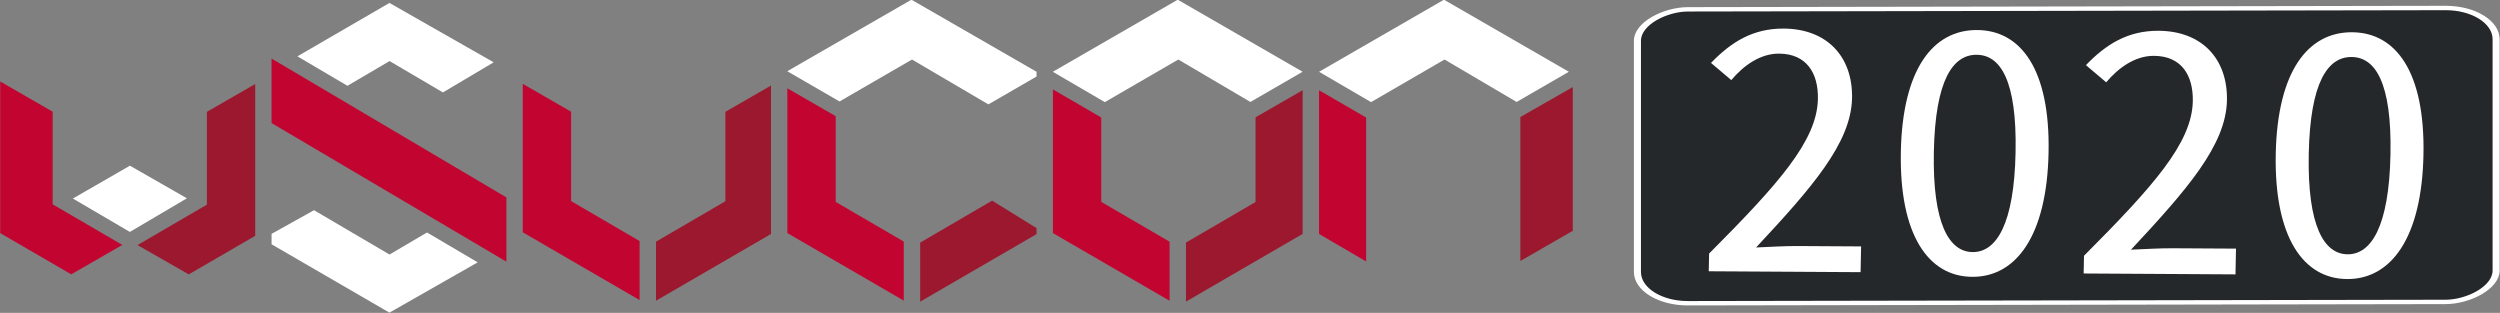 <?xml version="1.0" encoding="UTF-8"?>
<svg version="1.1" viewBox="0 0 736.36 92.159" xml:space="preserve" xmlns="http://www.w3.org/2000/svg"><rect x="0" y="0" width="736.36" height="92.159" fill="#808080" stroke="none"/><g transform="matrix(1.333 0 0 -1.333 319.7 -260.07)"><g transform="matrix(.413 0 0 .413 -211.14 -246.35)" fill="#fff"><path d="m0 0 30.513 18.002-30.485 17.441-30.521-17.576z" fill="#fff"/></g><g transform="matrix(.413 0 0 .413 -212.81 -249.22)"><path d="m0 0-37.256 21.714v49.557l-28.068 16.174v-81.131l38.002-22.047z" fill="#c20430"/></g><g transform="matrix(.413 0 0 .413 -183.44 -213.66)"><path d="m0 0-25.861-14.904v-49.65l-37.118-21.634 27.41-15.681 35.569 20.638z" fill="#9c182f"/></g><g transform="matrix(.413 0 0 .413 -153.78 -195.75)" fill="#fff"><path d="m0 0-49.229-28.562 26.741-15.768 22.547 13.238 28.547-16.787 27.148 16.116z" fill="#fff"/></g><g transform="matrix(.413 0 0 .413 -145.48 -246.47)" fill="#fff"><path d="m0 0-20.064-11.799-40.393 23.716-22.71-12.645v-5.585l63.044-36.578 47.229 26.907z" fill="#fff"/></g><g transform="matrix(.413 0 0 .413 -127.94 -238.72)"><path d="m0 0-125.65 74.289v-34.505l125.65-74.169z" fill="#c20430"/></g><g transform="matrix(.413 0 0 .413 47.993 -210.96)" fill="#fff"><path d="m0 0-66.812 38.558-66.828-38.567 27.826-16.226 39.305 22.788 38.575-22.7z" fill="#fff"/></g><g transform="matrix(.413 0 0 .413 62.02 -221.07)"><path d="m0 0-25.171 14.589v-76.876l25.189-14.722v77.04z" fill="#c20430"/></g><g transform="matrix(.413 0 0 .413 96.107 -220.96)"><path d="m0 0v-77.024l28.062 16.159v76.9z" fill="#9c182f"/></g><g transform="matrix(.413 0 0 .413 -10.796 -210.96)" fill="#fff"><path d="m0 0-66.94 38.559-66.432-38.268 27.965-16.175 38.773 22.438 40.858-23.997 25.776 14.899z" fill="#fff"/></g><g transform="matrix(.413 0 0 .413 37.595 -221.02)"><path d="m0 0v-45.319l-37.219-21.694v-31.585l62.412 36.21v76.879z" fill="#9c182f"/></g><g transform="matrix(.413 0 0 .413 18.596 -248.51)"><path d="m0 0-36.542 21.297v45.162l-25.861 15.006v-76.846l62.403-36.206z" fill="#c20430"/></g><g transform="matrix(.413 0 0 .413 -20.611 -239.43)"><path d="m0 0-38.495-22.463v-31.588l62.278 36.134v3.198z" fill="#9c182f"/></g><g transform="matrix(.413 0 0 .413 -40.137 -248.48)"><path d="m0 0-36.417 21.226v45.864l-25.86 14.912v-77.455l62.277-36.135z" fill="#c20430"/></g><g transform="matrix(.413 0 0 .413 -79.551 -219.81)"><path d="m0 0v-47.834l-37.122-21.638v-31.585l61.531 35.702v79.422z" fill="#9c182f"/></g><g transform="matrix(.413 0 0 .413 -98.51 -248.36)"><path d="m0 0-36.635 21.353v47.834l-25.864 14.904v-79.417l62.499-36.261z" fill="#c20430"/></g><g transform="matrix(.413 0 0 .413 106.82 -210.96)" fill="#fff"><path d="m0 0-66.812 38.558-66.828-38.567 27.826-16.226 39.305 22.788 38.575-22.7z" fill="#fff"/></g><flowRoot transform="matrix(.534 0 0 -.534 3.455 200.9)" fill="#000000" font-family="AnjaliOldLipi" font-size="85.333px" letter-spacing="0px" text-align="end" text-anchor="end" word-spacing="0px" style="font-feature-settings:normal;font-variant-caps:normal;font-variant-ligatures:normal;font-variant-numeric:normal;line-height:1.25" xml:space="preserve"><flowRegion><rect x="152" y="410.57" width="340" height="118"/></flowRegion><flowPara/></flowRoot><g transform="matrix(.713 0 0 .713 -5.097 8.158)"><g transform="matrix(1.158 -.703 1.933 1.212 799.97 25.026)"><rect transform="matrix(.858 -.514 -.864 -.504 0 0)" x="254.4" y="180.09" width="74.288" height="134.76" ry="7.927" fill="#25282a" stroke="#fff" stroke-width="1.107"/><g transform="matrix(.536 .305 .746 -.458 -543.43 -176.25)" fill="#fff" style="font-feature-settings:normal;font-variant-caps:normal;font-variant-ligatures:normal;font-variant-numeric:normal" aria-label="2020"><path d="m315.2 519.05h38.88v-7.392h-16.128c-3.552 0-7.008 0.288-10.752 0.48 13.92-17.184 23.808-30.144 23.808-43.008 0-12-6.816-19.872-17.856-19.872-7.968 0-13.44 4.032-18.432 9.984l5.28 4.896c3.072-4.224 7.296-7.68 12.096-7.68 7.008 0 10.176 5.472 10.176 12.96 0 12-9.696 24.48-27.072 44.544z"/><path d="m382.69 520.2c11.232 0 18.912-11.904 18.912-35.808 0-23.808-7.68-35.04-18.912-35.04s-18.912 11.232-18.912 35.04c0 23.904 7.68 35.808 18.912 35.808zm0-7.104c-6.048 0-10.464-8.064-10.464-28.704 0-20.736 4.416-27.936 10.464-27.936s10.464 7.2 10.464 27.936c0 20.64-4.416 28.704-10.464 28.704z"/><path d="m411.2 519.05h38.88v-7.392h-16.128c-3.552 0-7.008 0.288-10.752 0.48 13.92-17.184 23.808-30.144 23.808-43.008 0-12-6.816-19.872-17.856-19.872-7.968 0-13.44 4.032-18.432 9.984l5.28 4.896c3.072-4.224 7.296-7.68 12.096-7.68 7.008 0 10.176 5.472 10.176 12.96 0 12-9.696 24.48-27.072 44.544z"/><path d="m478.69 520.2c11.232 0 18.912-11.904 18.912-35.808 0-23.808-7.68-35.04-18.912-35.04s-18.912 11.232-18.912 35.04c0 23.904 7.68 35.808 18.912 35.808zm0-7.104c-6.048 0-10.464-8.064-10.464-28.704 0-20.736 4.416-27.936 10.464-27.936s10.464 7.2 10.464 27.936c0 20.64-4.416 28.704-10.464 28.704z"/></g></g></g></g></svg>
